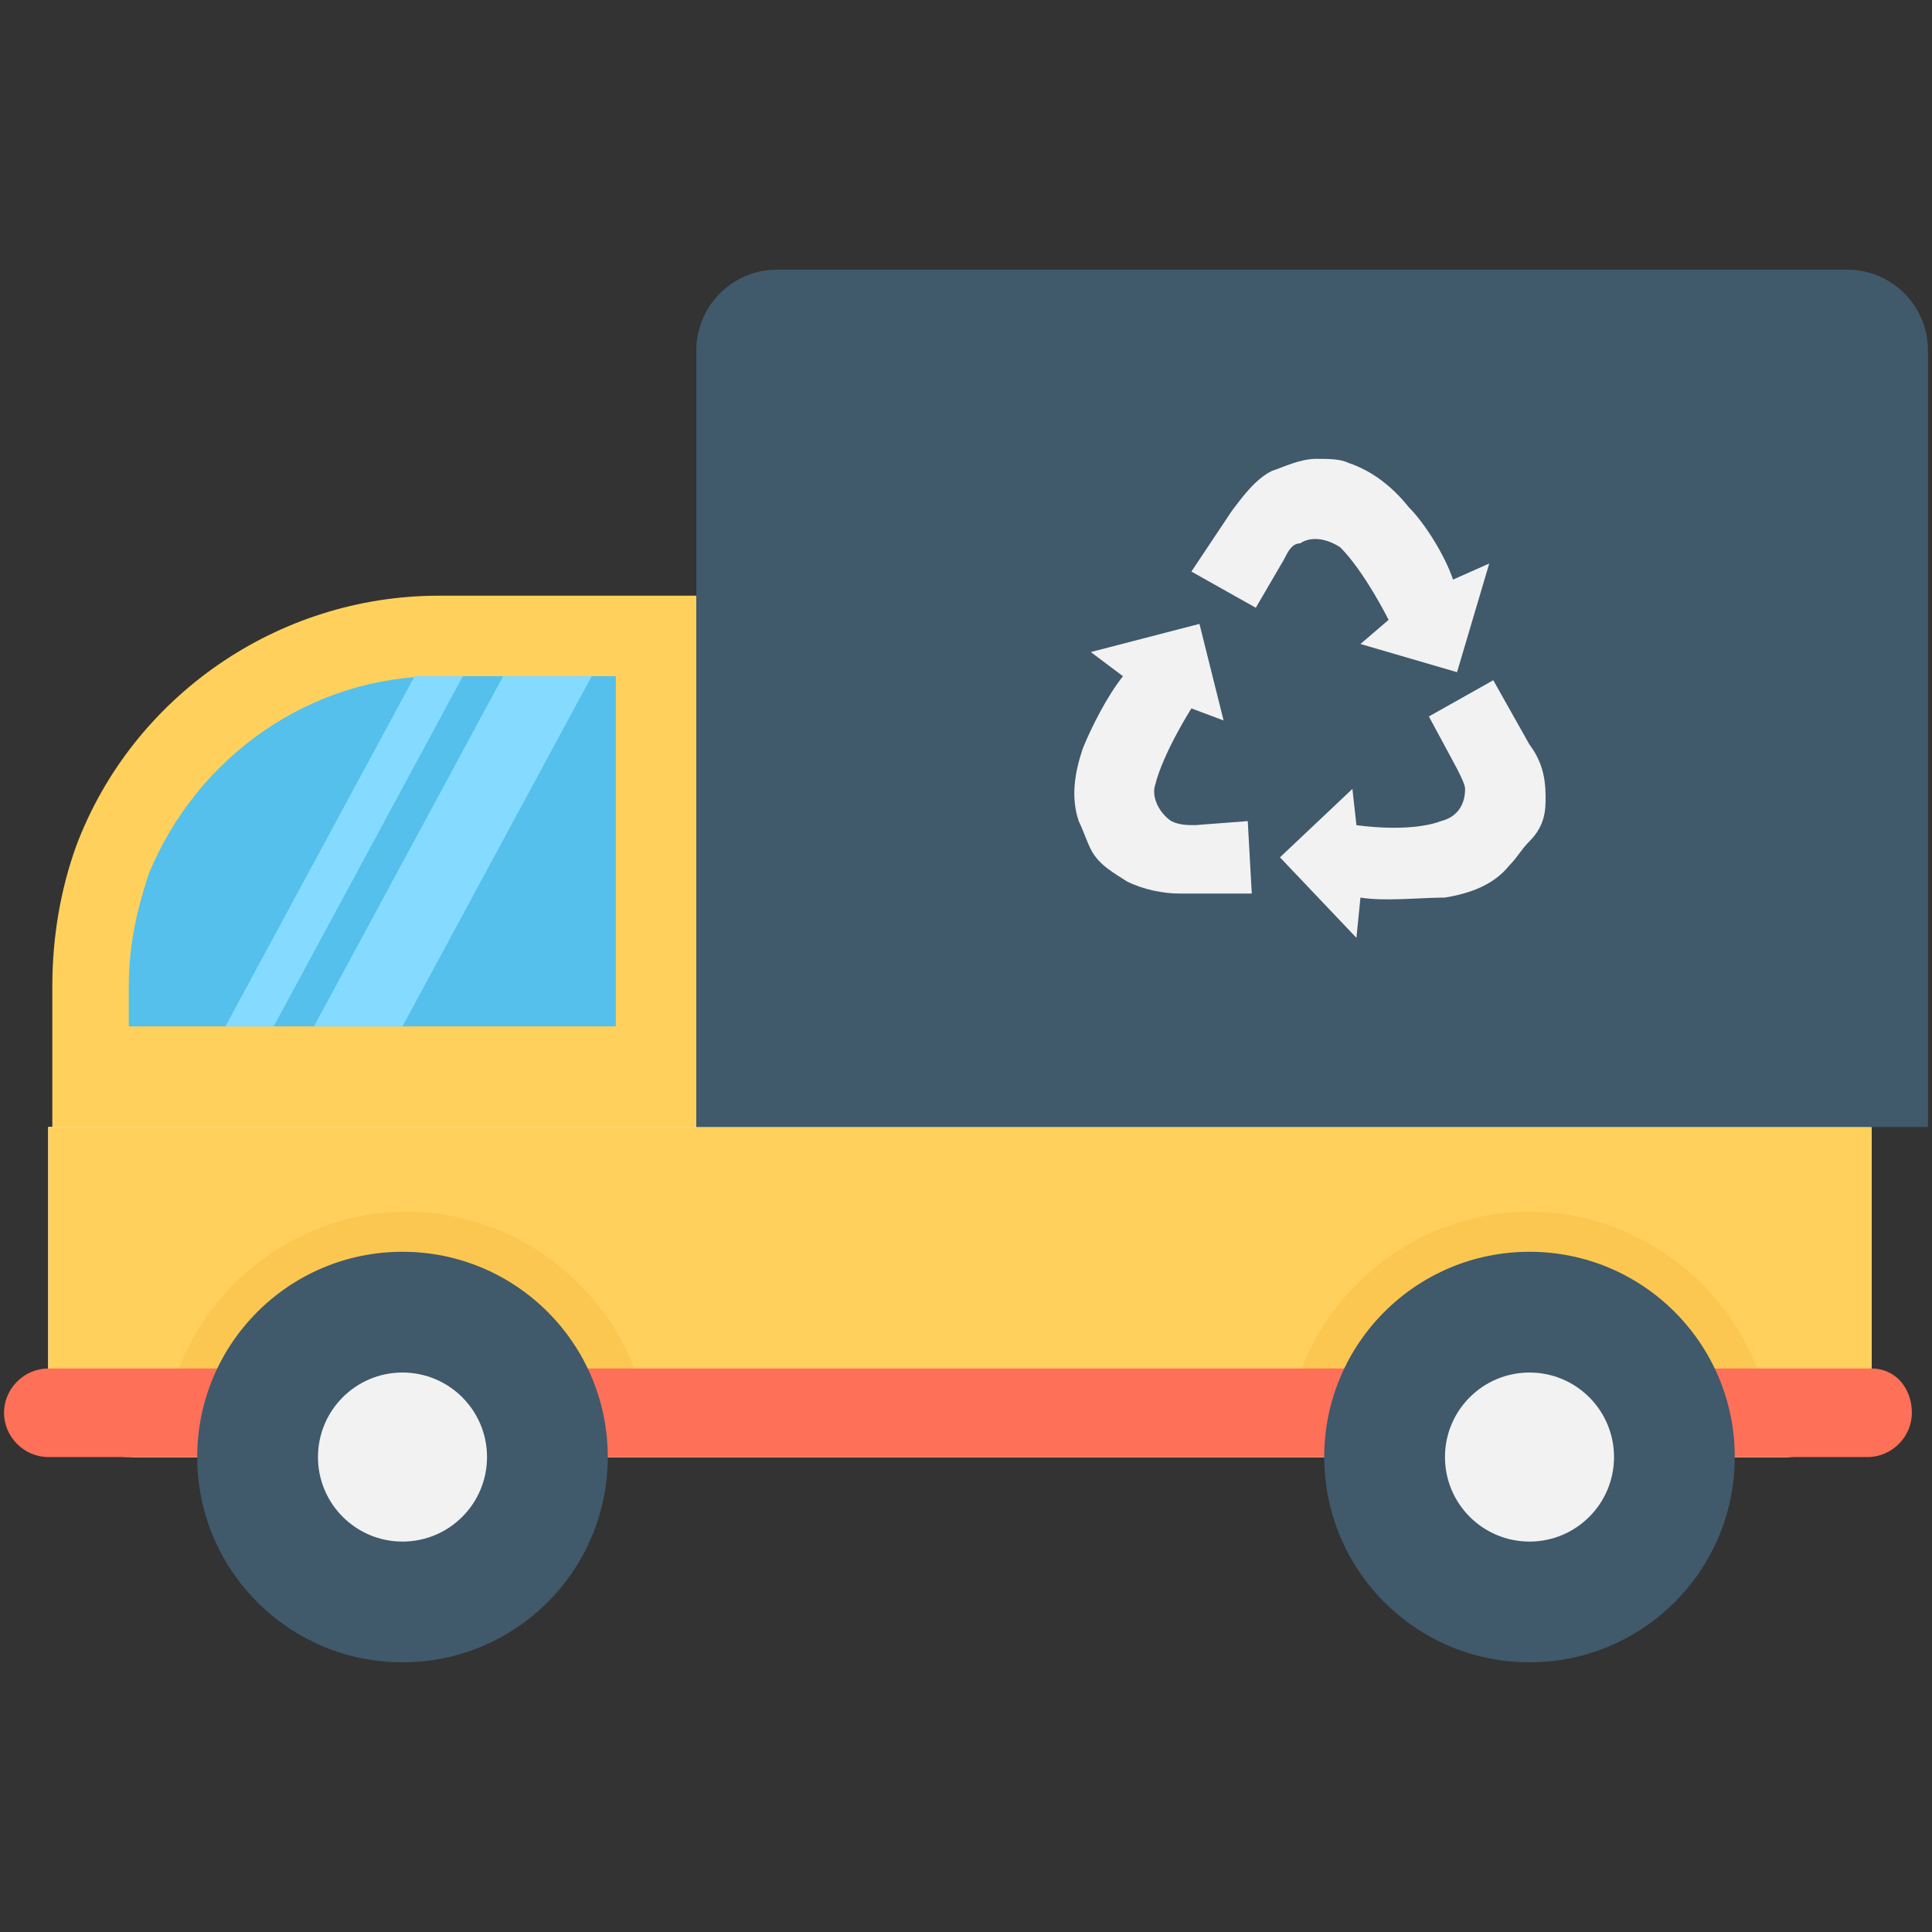 <?xml version="1.0" encoding="utf-8"?>
<!-- Generator: Adobe Illustrator 18.0.0, SVG Export Plug-In . SVG Version: 6.00 Build 0)  -->
<!DOCTYPE svg PUBLIC "-//W3C//DTD SVG 1.1//EN" "http://www.w3.org/Graphics/SVG/1.1/DTD/svg11.dtd">
<svg version="1.1" id="Layer_1" xmlns="http://www.w3.org/2000/svg" xmlns:xlink="http://www.w3.org/1999/xlink" x="0px" y="0px"
	 viewBox="0 0 48 48" enable-background="new 0 0 48 48" xml:space="preserve">
<rect x="0" y="0" width="48" height="48" fill="#333333" stroke="none"/>
<g>
	<path fill="#FFD15C" d="M17.3,29.6V14.8h-6.4c-4,0-7.6,2.5-9,6.2l0,0c-0.4,1.1-0.6,2.3-0.6,3.5v5.1H17.3z"/>
	<path fill="#54C0EB" d="M15.3,25.5v-8.7h-4.4c-3.2,0-6,2-7.2,4.9c-0.3,0.9-0.5,1.8-0.5,2.8v1H15.3z"/>
	<path fill="#CDD6E0" d="M46.5,28H1.2v6.2c0,1.1,0.9,2,2,2h41.2c1.1,0,2-0.9,2-2V28z"/>
	<path fill="#F2F2F2" d="M46.5,28v6c0,1.2-1,2.2-2.2,2.2H3.4c-1.2,0-2.2-1-2.2-2.2v-6H46.5z"/>
	<path fill="#FFD15C" d="M46.5,28v6c0,1.2-1,2.2-2.2,2.2H3.4c-1.2,0-2.2-1-2.2-2.2v-6H46.5z"/>
	<path fill="#FCC751" d="M16,34.8c-0.6-2.7-3.1-4.7-5.9-4.7s-5.3,2-5.9,4.7H16z"/>
	<path fill="#FCC751" d="M43.9,34.8c-0.6-2.7-3.1-4.7-5.9-4.7s-5.3,2-5.9,4.7H43.9z"/>
	<g>
		<g>
			<path fill="#84DBFF" d="M11.5,16.8l-4.7,8.7H5.6l4.7-8.7c0.2,0,0.4,0,0.7,0H11.5z"/>
		</g>
		<g>
			<polygon fill="#84DBFF" points="14.7,16.8 10,25.5 7.8,25.5 12.5,16.8 			"/>
		</g>
	</g>
	<path fill="#FF7058" d="M46.5,34H7.2H4.6H1.2c-0.6,0-1.1,0.5-1.1,1.1s0.5,1.1,1.1,1.1h3.4h2.6h39.2c0.6,0,1.1-0.5,1.1-1.1
		S47.1,34,46.5,34z"/>
	<circle fill="#40596B" cx="10" cy="36.2" r="5.1"/>
	<circle fill="#F2F2F2" cx="10" cy="36.2" r="2.1"/>
	<g>
		<circle fill="#40596B" cx="38" cy="36.2" r="5.1"/>
		<circle fill="#F2F2F2" cx="38" cy="36.2" r="2.1"/>
	</g>
	<path fill="#40596B" d="M45.9,6.7H19.3c-1.1,0-2,0.9-2,2V28h30.6V8.7C47.9,7.6,47,6.7,45.9,6.7z"/>
	<g>
		<path fill="#F2F2F2" d="M31.9,13.9c0.1-0.2,0.2-0.4,0.4-0.4c0.3-0.2,0.7-0.1,1,0.1c0.6,0.6,1.2,1.8,1.2,1.8l-0.7,0.6l2.4,0.7
			l0.8-2.7l-0.9,0.4c-0.2-0.6-0.7-1.4-1.1-1.8c-0.4-0.5-0.9-0.9-1.5-1.1c-0.2-0.1-0.5-0.1-0.8-0.1c-0.4,0-0.8,0.2-1.1,0.3
			c-0.4,0.2-0.7,0.6-1,1l-1,1.5l1.6,0.9L31.9,13.9z"/>
		<path fill="#F2F2F2" d="M38.4,19.8c0-0.5-0.1-0.9-0.4-1.3l-0.9-1.6l-1.6,0.9l0.7,1.3c0.1,0.2,0.2,0.4,0.2,0.5
			c0,0.4-0.2,0.7-0.6,0.8c-0.8,0.3-2.1,0.1-2.1,0.1l-0.1-0.9l-1.8,1.7l1.9,2l0.1-1c0.6,0.1,1.5,0,2.1,0c0.6-0.1,1.2-0.3,1.6-0.8
			c0.2-0.2,0.3-0.4,0.5-0.6C38.4,20.5,38.4,20.1,38.4,19.8z"/>
		<path fill="#F2F2F2" d="M29.7,20.5c-0.2,0-0.4,0-0.6-0.1c-0.3-0.2-0.5-0.6-0.4-0.9c0.2-0.8,0.9-1.9,0.9-1.9l0.8,0.3l-0.6-2.4
			l-2.7,0.7l0.8,0.6c-0.4,0.5-0.8,1.3-1,1.8c-0.2,0.6-0.3,1.2-0.1,1.8c0.1,0.2,0.2,0.5,0.3,0.7c0.2,0.4,0.6,0.6,0.9,0.8
			c0.4,0.2,0.9,0.3,1.3,0.3l1.8,0l-0.1-1.8L29.7,20.5z"/>
	</g>
</g>
</svg>

